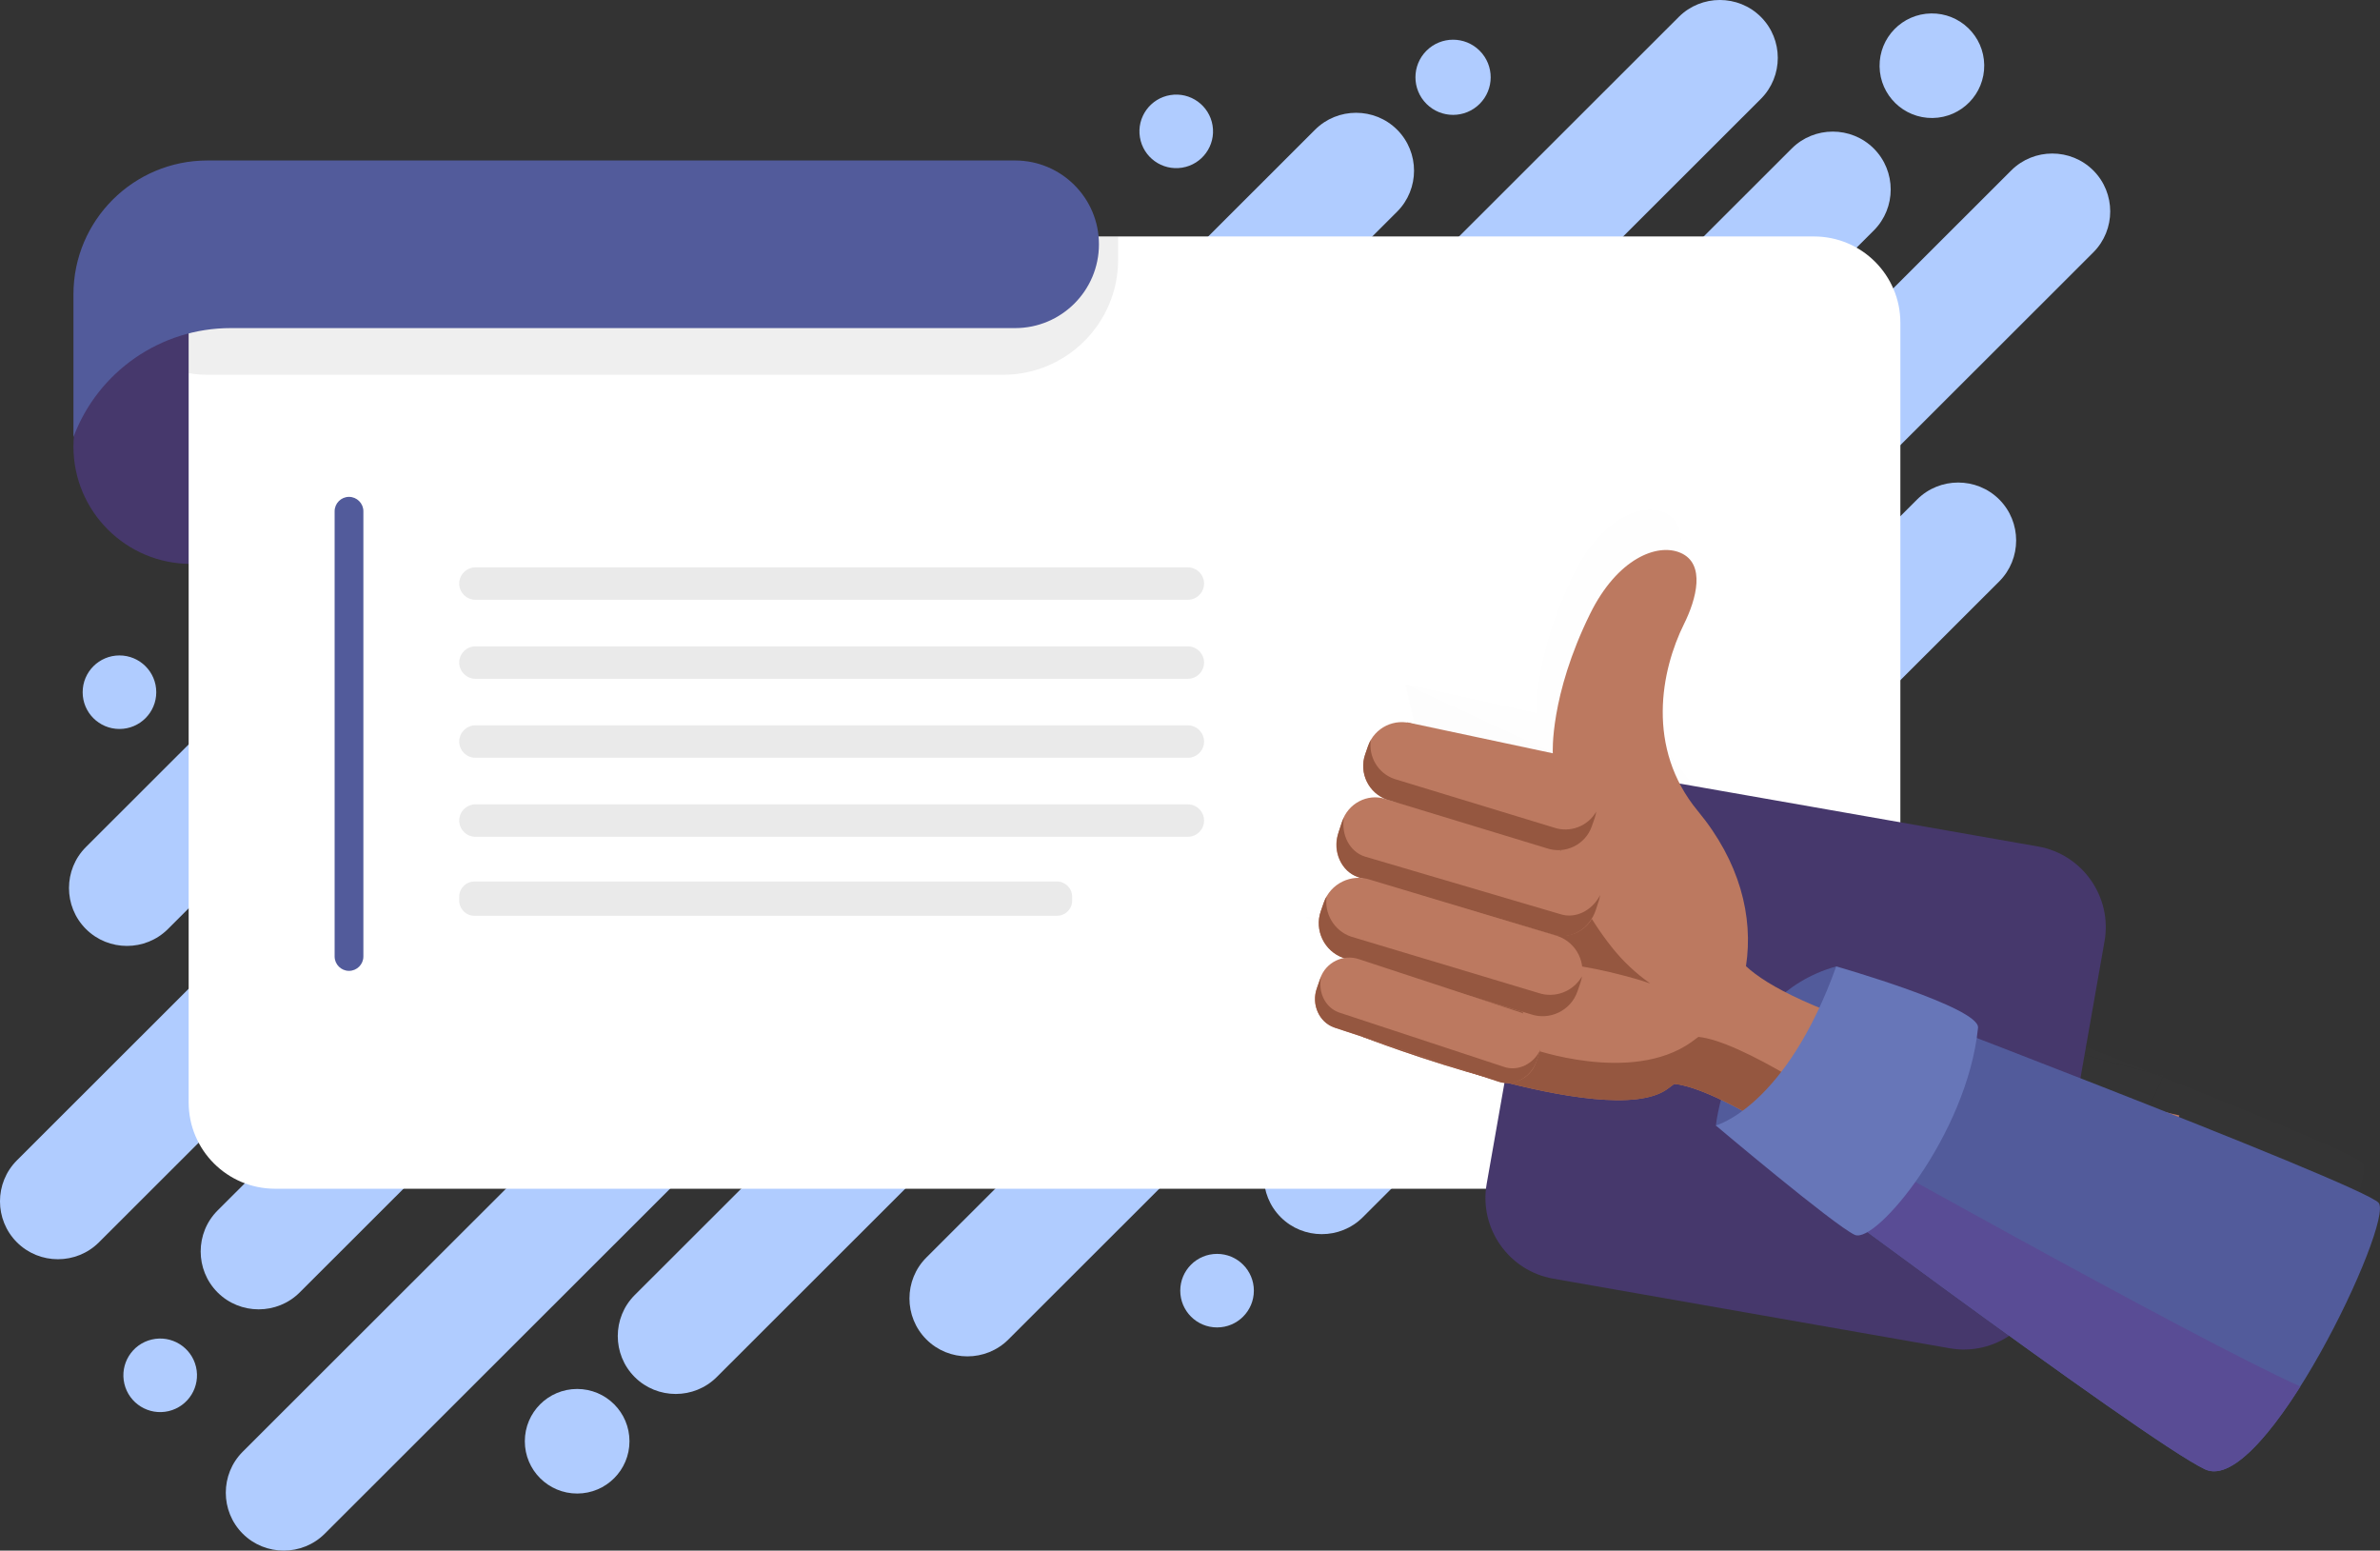 <svg width="175" height="114" viewBox="0 0 175 114" fill="none" xmlns="http://www.w3.org/2000/svg">
<rect x="0" y="0" width="175" height="114" fill="#333333" stroke="none"/>
<g clip-path="url(#clip0)">
<path d="M12.35 68.301L59.146 21.553C60.806 19.895 60.806 17.184 59.146 15.527C57.487 13.869 54.774 13.869 53.114 15.527L6.318 62.275C4.658 63.933 4.658 66.643 6.318 68.301C7.978 69.959 10.691 69.959 12.35 68.301Z" fill="#B0CCFF"/>
<path d="M54.072 38.561C52.413 36.903 49.699 36.903 48.04 38.561L1.244 85.309C-0.416 86.967 -0.416 89.677 1.244 91.335C2.903 92.993 5.616 92.993 7.276 91.335L54.072 44.587C55.732 42.929 55.732 40.219 54.072 38.561Z" fill="#B0CCFF"/>
<path d="M22.036 95.02L53.593 63.496C54.449 63.359 55.274 62.968 55.933 62.31L102.729 15.562C104.388 13.904 104.388 11.193 102.729 9.535C101.069 7.878 98.356 7.878 96.697 9.535L65.14 41.06C64.284 41.197 63.459 41.588 62.8 42.246L16 88.994C14.341 90.652 14.341 93.363 16 95.02C17.66 96.678 20.377 96.678 22.036 95.02Z" fill="#B0CCFF"/>
<path d="M70.676 59.983C69.016 58.325 66.303 58.325 64.643 59.983L17.847 106.731C16.188 108.389 16.188 111.099 17.847 112.757C19.507 114.415 22.22 114.415 23.88 112.757L70.676 66.009C72.335 64.351 72.335 61.641 70.676 59.983Z" fill="#B0CCFF"/>
<path d="M76.647 54.017C78.307 55.675 81.02 55.675 82.679 54.017L129.475 7.269C131.135 5.611 131.135 2.9 129.475 1.242C127.816 -0.415 125.103 -0.415 123.443 1.242L76.647 47.991C74.987 49.648 74.987 52.359 76.647 54.017Z" fill="#B0CCFF"/>
<path d="M90.981 63.694L137.778 16.945C139.437 15.287 139.437 12.577 137.778 10.919C136.118 9.261 133.405 9.261 131.745 10.919L95.206 47.421C94.569 47.618 93.969 47.967 93.466 48.47L46.669 95.215C45.01 96.872 45.01 99.583 46.669 101.241C48.329 102.899 51.042 102.899 52.702 101.241L89.241 64.739C89.879 64.542 90.481 64.197 90.981 63.694Z" fill="#B0CCFF"/>
<path d="M153.918 12.53C152.259 10.873 149.546 10.873 147.886 12.53L101.09 59.279C100.808 59.56 100.579 59.874 100.392 60.208L68.117 92.451C66.457 94.108 66.457 96.819 68.117 98.477C69.776 100.135 72.49 100.135 74.149 98.477L120.945 51.728C121.227 51.447 121.456 51.134 121.643 50.799L153.918 18.557C155.578 16.899 155.578 14.188 153.918 12.53Z" fill="#B0CCFF"/>
<path d="M140.969 36.717L94.173 83.465C92.514 85.123 92.514 87.833 94.173 89.491C95.833 91.149 98.546 91.149 100.206 89.491L147.002 42.746C148.661 41.089 148.661 38.378 147.002 36.72C145.342 35.062 142.629 35.062 140.969 36.717Z" fill="#B0CCFF"/>
<path d="M108.799 7.636C109.879 6.557 109.879 4.808 108.799 3.729C107.719 2.65 105.968 2.65 104.887 3.729C103.807 4.808 103.807 6.557 104.887 7.636C105.968 8.716 107.719 8.716 108.799 7.636Z" fill="#B0CCFF"/>
<path d="M142.107 8.675C144.232 8.644 145.929 6.899 145.899 4.776C145.869 2.654 144.122 0.958 141.997 0.988C139.872 1.018 138.174 2.764 138.204 4.886C138.235 7.009 139.982 8.705 142.107 8.675Z" fill="#B0CCFF"/>
<path d="M42.438 109.805C44.563 109.805 46.285 108.084 46.285 105.961C46.285 103.838 44.563 102.117 42.438 102.117C40.312 102.117 38.59 103.838 38.59 105.961C38.59 108.084 40.312 109.805 42.438 109.805Z" fill="#B0CCFF"/>
<path d="M89.49 97.593C90.985 97.593 92.196 96.383 92.196 94.89C92.196 93.397 90.985 92.186 89.49 92.186C87.996 92.186 86.784 93.397 86.784 94.89C86.784 96.383 87.996 97.593 89.49 97.593Z" fill="#B0CCFF"/>
<path d="M12.402 103.745C13.857 103.4 14.756 101.944 14.412 100.491C14.067 99.038 12.609 98.139 11.155 98.483C9.7 98.828 8.801 100.284 9.145 101.737C9.49 103.19 10.948 104.089 12.402 103.745Z" fill="#B0CCFF"/>
<path d="M8.784 53.594C10.278 53.594 11.49 52.383 11.49 50.891C11.49 49.398 10.278 48.188 8.784 48.188C7.29 48.188 6.078 49.398 6.078 50.891C6.075 52.383 7.287 53.594 8.784 53.594Z" fill="#B0CCFF"/>
<path d="M86.921 12.327C88.396 12.088 89.398 10.7 89.159 9.226C88.921 7.753 87.531 6.751 86.056 6.99C84.581 7.228 83.578 8.617 83.817 10.09C84.056 11.564 85.446 12.565 86.921 12.327Z" fill="#B0CCFF"/>
<path d="M14.034 24.21H22.138V41.458H14.034C9.267 41.458 5.401 37.596 5.401 32.834C5.401 28.071 9.267 24.21 14.034 24.21Z" fill="#46386C"/>
<path d="M139.733 87.396H20.225C16.716 87.396 13.872 84.556 13.872 81.05V23.731C13.872 20.225 16.716 17.385 20.225 17.385H133.38C136.889 17.385 139.733 20.225 139.733 23.731V87.396Z" fill="white"/>
<path opacity="0.1" d="M15.278 27.554H73.748C78.423 27.554 82.215 23.766 82.215 19.096V17.385H20.225C16.716 17.385 13.872 20.225 13.872 23.731V27.434C14.334 27.512 14.802 27.554 15.278 27.554Z" fill="#606060"/>
<path d="M74.639 24.122H16.955C11.811 24.122 7.205 27.315 5.401 32.13V21.641C5.401 16.206 9.813 11.799 15.253 11.799H74.639C78.043 11.799 80.805 14.559 80.805 17.959C80.805 21.363 78.046 24.122 74.639 24.122Z" fill="#525B9B"/>
<path d="M25.662 71.378C25.08 71.378 24.605 70.902 24.605 70.322V37.586C24.605 37.005 25.08 36.53 25.662 36.53C26.243 36.53 26.719 37.005 26.719 37.586V70.322C26.719 70.902 26.243 71.378 25.662 71.378Z" fill="#525B9B"/>
<g opacity="0.56">
<path opacity="0.2" d="M87.341 44.097H34.96C34.305 44.097 33.766 43.559 33.766 42.904C33.766 42.249 34.305 41.711 34.96 41.711H87.341C87.996 41.711 88.535 42.249 88.535 42.904C88.535 43.559 88 44.097 87.341 44.097Z" fill="#474747"/>
<path opacity="0.2" d="M87.341 49.905H34.96C34.305 49.905 33.766 49.367 33.766 48.712C33.766 48.057 34.305 47.519 34.96 47.519H87.341C87.996 47.519 88.535 48.057 88.535 48.712C88.535 49.367 88 49.905 87.341 49.905Z" fill="#474747"/>
<path opacity="0.2" d="M87.341 55.713H34.96C34.305 55.713 33.766 55.174 33.766 54.519C33.766 53.865 34.305 53.326 34.96 53.326H87.341C87.996 53.326 88.535 53.865 88.535 54.519C88.535 55.174 88 55.713 87.341 55.713Z" fill="#474747"/>
<path opacity="0.2" d="M87.341 61.521H34.96C34.305 61.521 33.766 60.983 33.766 60.328C33.766 59.673 34.305 59.135 34.96 59.135H87.341C87.996 59.135 88.535 59.673 88.535 60.328C88.535 60.983 88 61.521 87.341 61.521Z" fill="#474747"/>
<path opacity="0.2" d="M77.725 67.329H34.879C34.266 67.329 33.766 66.829 33.766 66.217V65.921C33.766 65.308 34.266 64.809 34.879 64.809H77.722C78.335 64.809 78.835 65.308 78.835 65.921V66.217C78.839 66.829 78.335 67.329 77.725 67.329Z" fill="#474747"/>
</g>
<g opacity="0.1">
<path opacity="0.1" d="M124.993 79.814C124.993 79.814 126.015 70.299 133.844 68.117L135.814 73.094L129.45 81.335L124.993 79.814Z" fill="#606060"/>
<path opacity="0.1" d="M151.4 96.034L159.077 79.072C159.077 79.072 155.758 78.41 140.699 73.936C132.246 71.426 128.796 69.564 127.207 68.1C127.771 64.429 126.735 60.395 123.669 56.692C119.829 52.049 120.963 46.343 122.655 42.936C123.56 41.112 124.265 38.515 122.394 37.709C120.681 36.97 117.746 38.131 115.745 42.193C112.771 48.23 113.004 52.447 113.004 52.447L103.335 50.314L109.635 77.614C109.635 77.614 116.978 80.258 121.39 77.15C121.573 77.019 121.752 76.886 121.929 76.752C128.412 77.424 151.4 96.034 151.4 96.034Z" fill="#606060"/>
<g opacity="0.1">
<path opacity="0.1" d="M153.02 92.454C151.016 90.842 129.878 73.935 123.712 73.298C123.535 73.436 123.356 73.569 123.173 73.696C118.758 76.804 111.418 74.161 111.418 74.161L108.028 59.486L107.68 60.239L105.386 59.173L109.642 77.621C109.642 77.621 116.985 80.264 121.397 77.156C121.58 77.026 121.76 76.892 121.936 76.758C128.412 77.427 151.4 96.041 151.4 96.041L153.02 92.454Z" fill="#606060"/>
</g>
<g opacity="0.1">
<path opacity="0.1" d="M118.186 64.132L100.35 55.847C98.958 55.199 98.352 53.534 98.997 52.147L99.293 51.514C99.942 50.123 101.608 49.518 102.996 50.162L120.833 58.448C122.224 59.096 122.83 60.76 122.186 62.147L121.89 62.781C121.245 64.171 119.578 64.78 118.186 64.132Z" fill="#606060"/>
<path opacity="0.1" d="M118.859 62.69L101.023 54.404C99.772 53.823 99.155 52.415 99.518 51.123C99.434 51.246 99.36 51.373 99.293 51.51L98.997 52.144C98.348 53.534 98.958 55.199 100.35 55.843L118.186 64.129C119.578 64.777 121.244 64.168 121.889 62.778L122.185 62.144C122.249 62.007 122.298 61.866 122.337 61.722C121.586 62.834 120.113 63.274 118.859 62.69Z" fill="#606060"/>
<path opacity="0.1" d="M116.295 70.172L96.947 61.183C95.555 60.535 94.949 58.87 95.594 57.483L95.89 56.849C96.538 55.459 98.205 54.854 99.593 55.498L118.941 64.488C120.333 65.135 120.939 66.8 120.294 68.187L119.998 68.821C119.353 70.211 117.686 70.817 116.295 70.172Z" fill="#606060"/>
<path opacity="0.1" d="M116.988 68.684L97.641 59.694C96.397 59.117 95.78 57.723 96.129 56.438C96.041 56.565 95.96 56.703 95.889 56.847L95.593 57.48C94.945 58.871 95.555 60.536 96.946 61.18L116.294 70.17C117.686 70.817 119.353 70.208 119.997 68.818L120.293 68.184C120.36 68.04 120.413 67.889 120.452 67.737C119.698 68.832 118.232 69.262 116.988 68.684Z" fill="#606060"/>
<path opacity="0.1" d="M112.274 75.034L95.819 67.389C94.427 66.741 93.821 65.076 94.466 63.689L94.762 63.056C95.41 61.665 97.077 61.06 98.465 61.704L114.92 69.349C116.312 69.997 116.918 71.662 116.273 73.049L115.977 73.682C115.332 75.069 113.662 75.678 112.274 75.034Z" fill="#606060"/>
<path opacity="0.1" d="M112.999 73.475L96.544 65.829C95.311 65.256 94.695 63.883 95.022 62.612C94.924 62.75 94.835 62.894 94.761 63.052L94.466 63.686C93.817 65.076 94.427 66.741 95.819 67.385L112.273 75.031C113.665 75.678 115.332 75.069 115.977 73.679L116.273 73.045C116.347 72.887 116.399 72.725 116.442 72.563C115.681 73.633 114.229 74.049 112.999 73.475Z" fill="#606060"/>
<path opacity="0.1" d="M108.916 79.212L94.783 72.644C93.575 72.08 93.046 70.634 93.606 69.426L93.885 68.828C94.449 67.621 95.897 67.093 97.105 67.652L111.238 74.22C112.447 74.784 112.975 76.23 112.415 77.438L112.137 78.036C111.573 79.247 110.125 79.775 108.916 79.212Z" fill="#606060"/>
<path opacity="0.1" d="M109.42 78.131L95.287 71.563C94.159 71.038 93.624 69.747 94.011 68.596C93.966 68.67 93.923 68.751 93.885 68.832L93.606 69.43C93.042 70.637 93.574 72.088 94.783 72.647L108.916 79.215C110.124 79.778 111.576 79.247 112.136 78.04L112.415 77.441C112.454 77.36 112.485 77.276 112.513 77.191C111.883 78.23 110.547 78.656 109.42 78.131Z" fill="#606060"/>
</g>
<path opacity="0.1" d="M133.612 69.325C133.612 69.325 131.48 76.735 125.959 80.096C125.959 80.096 156.635 103.078 160.972 105.095C165.31 107.112 174.901 86.865 173.724 85.496C172.547 84.126 133.612 69.325 133.612 69.325Z" fill="#606060"/>
<path opacity="0.1" d="M131.357 79.335C134.398 76.885 136.015 73.14 136.826 70.553C134.828 69.789 133.612 69.328 133.612 69.328C133.612 69.328 131.48 76.738 125.959 80.099C125.959 80.099 156.635 103.081 160.972 105.098C162.78 105.939 165.497 102.912 167.97 99.001C160.243 95.566 131.357 79.335 131.357 79.335Z" fill="#606060"/>
<path opacity="0.1" d="M133.845 68.117C133.845 68.117 144.423 71.134 144.271 72.633C143.468 80.493 136.741 88.568 135.205 87.853C133.669 87.139 124.99 79.814 124.99 79.814C124.99 79.814 130.128 78.466 133.845 68.117Z" fill="#606060"/>
</g>
<path d="M143.369 99.127L114.197 94.006C110.938 93.432 108.74 90.299 109.314 87.044L113.722 61.992C114.296 58.736 117.432 56.54 120.691 57.114L149.863 62.235C153.122 62.809 155.321 65.942 154.746 69.198L150.338 94.249C149.764 97.505 146.628 99.701 143.369 99.127Z" fill="#46386C"/>
<path d="M126.167 82.746C126.167 82.746 127.189 73.232 135.018 71.05L136.988 76.027L130.624 84.267L126.167 82.746Z" fill="#525B9B"/>
<path d="M152.572 98.97L160.25 82.007C160.25 82.007 156.931 81.345 141.871 76.871C133.419 74.362 129.969 72.5 128.38 71.035C128.944 67.364 127.908 63.33 124.842 59.627C121.002 54.984 122.136 49.279 123.827 45.871C124.733 44.048 125.438 41.45 123.567 40.644C121.854 39.905 118.919 41.067 116.918 45.129C113.944 51.169 114.176 55.382 114.176 55.382L103.472 53.105L100.202 76.231C100.202 76.231 118.151 83.193 122.566 80.085C122.749 79.955 122.929 79.821 123.105 79.687C129.585 80.356 152.572 98.97 152.572 98.97Z" fill="#BC7960"/>
<path d="M112.239 70.75C114.955 70.648 117.848 71.282 120.258 71.961C120.614 72.063 120.981 72.183 121.347 72.313C120.272 71.556 119.307 70.645 118.493 69.613C116.89 67.586 115.325 64.858 114.677 62.066C114.557 61.859 114.441 61.651 114.328 61.44C114.036 60.898 113.246 60.68 112.725 61.021C110.495 62.471 110.04 65.998 110.692 68.399C110.942 69.321 111.509 70.11 112.239 70.75Z" fill="#955740"/>
<path d="M154.193 95.386C152.189 93.774 131.051 76.868 124.885 76.231C124.709 76.368 124.529 76.502 124.346 76.629C119.931 79.737 112.591 77.093 112.591 77.093L109.205 62.419L108.856 63.172L106.562 62.105L100.213 76.234C100.213 76.234 118.162 83.197 122.577 80.089C122.76 79.959 122.94 79.825 123.116 79.691C129.592 80.36 152.58 98.973 152.58 98.973L154.193 95.386Z" fill="#955740"/>
<path d="M114.11 68.681L99.977 64.524C98.663 64.095 97.947 62.645 98.388 61.303L98.68 60.406C99.121 59.061 100.555 58.315 101.866 58.741L115.998 62.898C117.313 63.327 118.028 64.778 117.588 66.119L117.295 67.016C116.858 68.361 115.424 69.111 114.11 68.681Z" fill="#BC7960"/>
<path d="M114.726 67.207L100.35 62.972C99.233 62.609 98.606 61.377 98.818 60.11C98.751 60.244 98.687 60.385 98.641 60.533L98.43 61.177C97.969 62.588 98.61 64.077 99.857 64.486L114.233 68.72C115.48 69.128 116.879 68.305 117.341 66.893L117.552 66.249C117.602 66.101 117.633 65.95 117.658 65.802C117.077 66.95 115.84 67.573 114.726 67.207Z" fill="#955740"/>
<path d="M112.542 74.566L98.782 70.43C97.376 69.941 96.629 68.392 97.119 66.991L97.341 66.351C97.831 64.946 99.381 64.2 100.784 64.689L114.543 68.825C115.949 69.314 116.696 70.863 116.206 72.264L115.984 72.905C115.498 74.306 113.947 75.055 112.542 74.566Z" fill="#BC7960"/>
<path d="M113.091 72.993L99.332 68.857C98.088 68.424 97.358 67.157 97.549 65.897C97.468 66.037 97.397 66.189 97.341 66.347L97.119 66.988C96.629 68.392 97.379 69.937 98.782 70.427L112.541 74.562C113.947 75.052 115.497 74.302 115.984 72.901L116.206 72.26C116.262 72.102 116.297 71.94 116.322 71.778C115.691 72.887 114.335 73.426 113.091 72.993Z" fill="#955740"/>
<path d="M113.711 62.362L101.988 58.79C100.628 58.318 99.906 56.819 100.378 55.463L100.593 54.844C101.065 53.485 102.566 52.764 103.923 53.235L115.645 56.808C117.006 57.28 117.728 58.779 117.256 60.134L117.041 60.754C116.572 62.109 115.071 62.834 113.711 62.362Z" fill="#BC7960"/>
<path d="M114.243 60.839L102.521 57.266C101.316 56.847 100.611 55.622 100.798 54.404C100.72 54.542 100.65 54.686 100.597 54.841L100.382 55.46C99.91 56.819 100.632 58.315 101.992 58.787L113.715 62.359C115.075 62.831 116.573 62.109 117.045 60.751L117.26 60.131C117.312 59.976 117.351 59.822 117.372 59.667C116.763 60.737 115.449 61.258 114.243 60.839Z" fill="#955740"/>
<path d="M110.093 79.49L98.187 75.569C97.024 75.164 96.4 73.879 96.805 72.718L97.087 71.905C97.493 70.743 98.778 70.12 99.941 70.525L111.847 74.446C113.01 74.851 113.634 76.136 113.229 77.297L112.947 78.11C112.541 79.275 111.259 79.895 110.093 79.49Z" fill="#BC7960"/>
<path d="M110.579 78.435L98.465 74.44C97.433 74.081 96.88 72.915 97.155 71.772C97.119 71.849 97.084 71.93 97.056 72.011L96.845 72.616C96.418 73.838 96.975 75.151 98.085 75.534L110.199 79.529C111.305 79.913 112.56 79.23 112.986 78.012L113.197 77.407C113.225 77.322 113.25 77.242 113.271 77.157C112.771 78.224 111.612 78.794 110.579 78.435Z" fill="#955740"/>
<path d="M134.786 72.261C134.786 72.261 132.654 79.67 127.133 83.032C127.133 83.032 157.809 106.013 162.146 108.03C166.484 110.047 176.075 89.801 174.898 88.431C173.725 87.058 134.786 72.261 134.786 72.261Z" fill="#525B9B"/>
<path d="M132.531 82.268C135.572 79.818 137.189 76.073 137.999 73.486C136.002 72.722 134.786 72.261 134.786 72.261C134.786 72.261 132.654 79.67 127.133 83.032C127.133 83.032 157.809 106.013 162.146 108.03C163.954 108.872 166.67 105.844 169.144 101.934C161.417 98.498 132.531 82.268 132.531 82.268Z" fill="#594C95"/>
<path d="M135.018 71.05C135.018 71.05 145.595 74.066 145.444 75.566C144.641 83.426 137.914 91.501 136.378 90.786C134.842 90.072 126.163 82.746 126.163 82.746C126.163 82.746 131.3 81.398 135.018 71.05Z" fill="#6776B8"/>
</g>
<defs>
<clipPath id="clip0">
<rect width="175" height="114" fill="white"/>
</clipPath>
</defs>
</svg>
